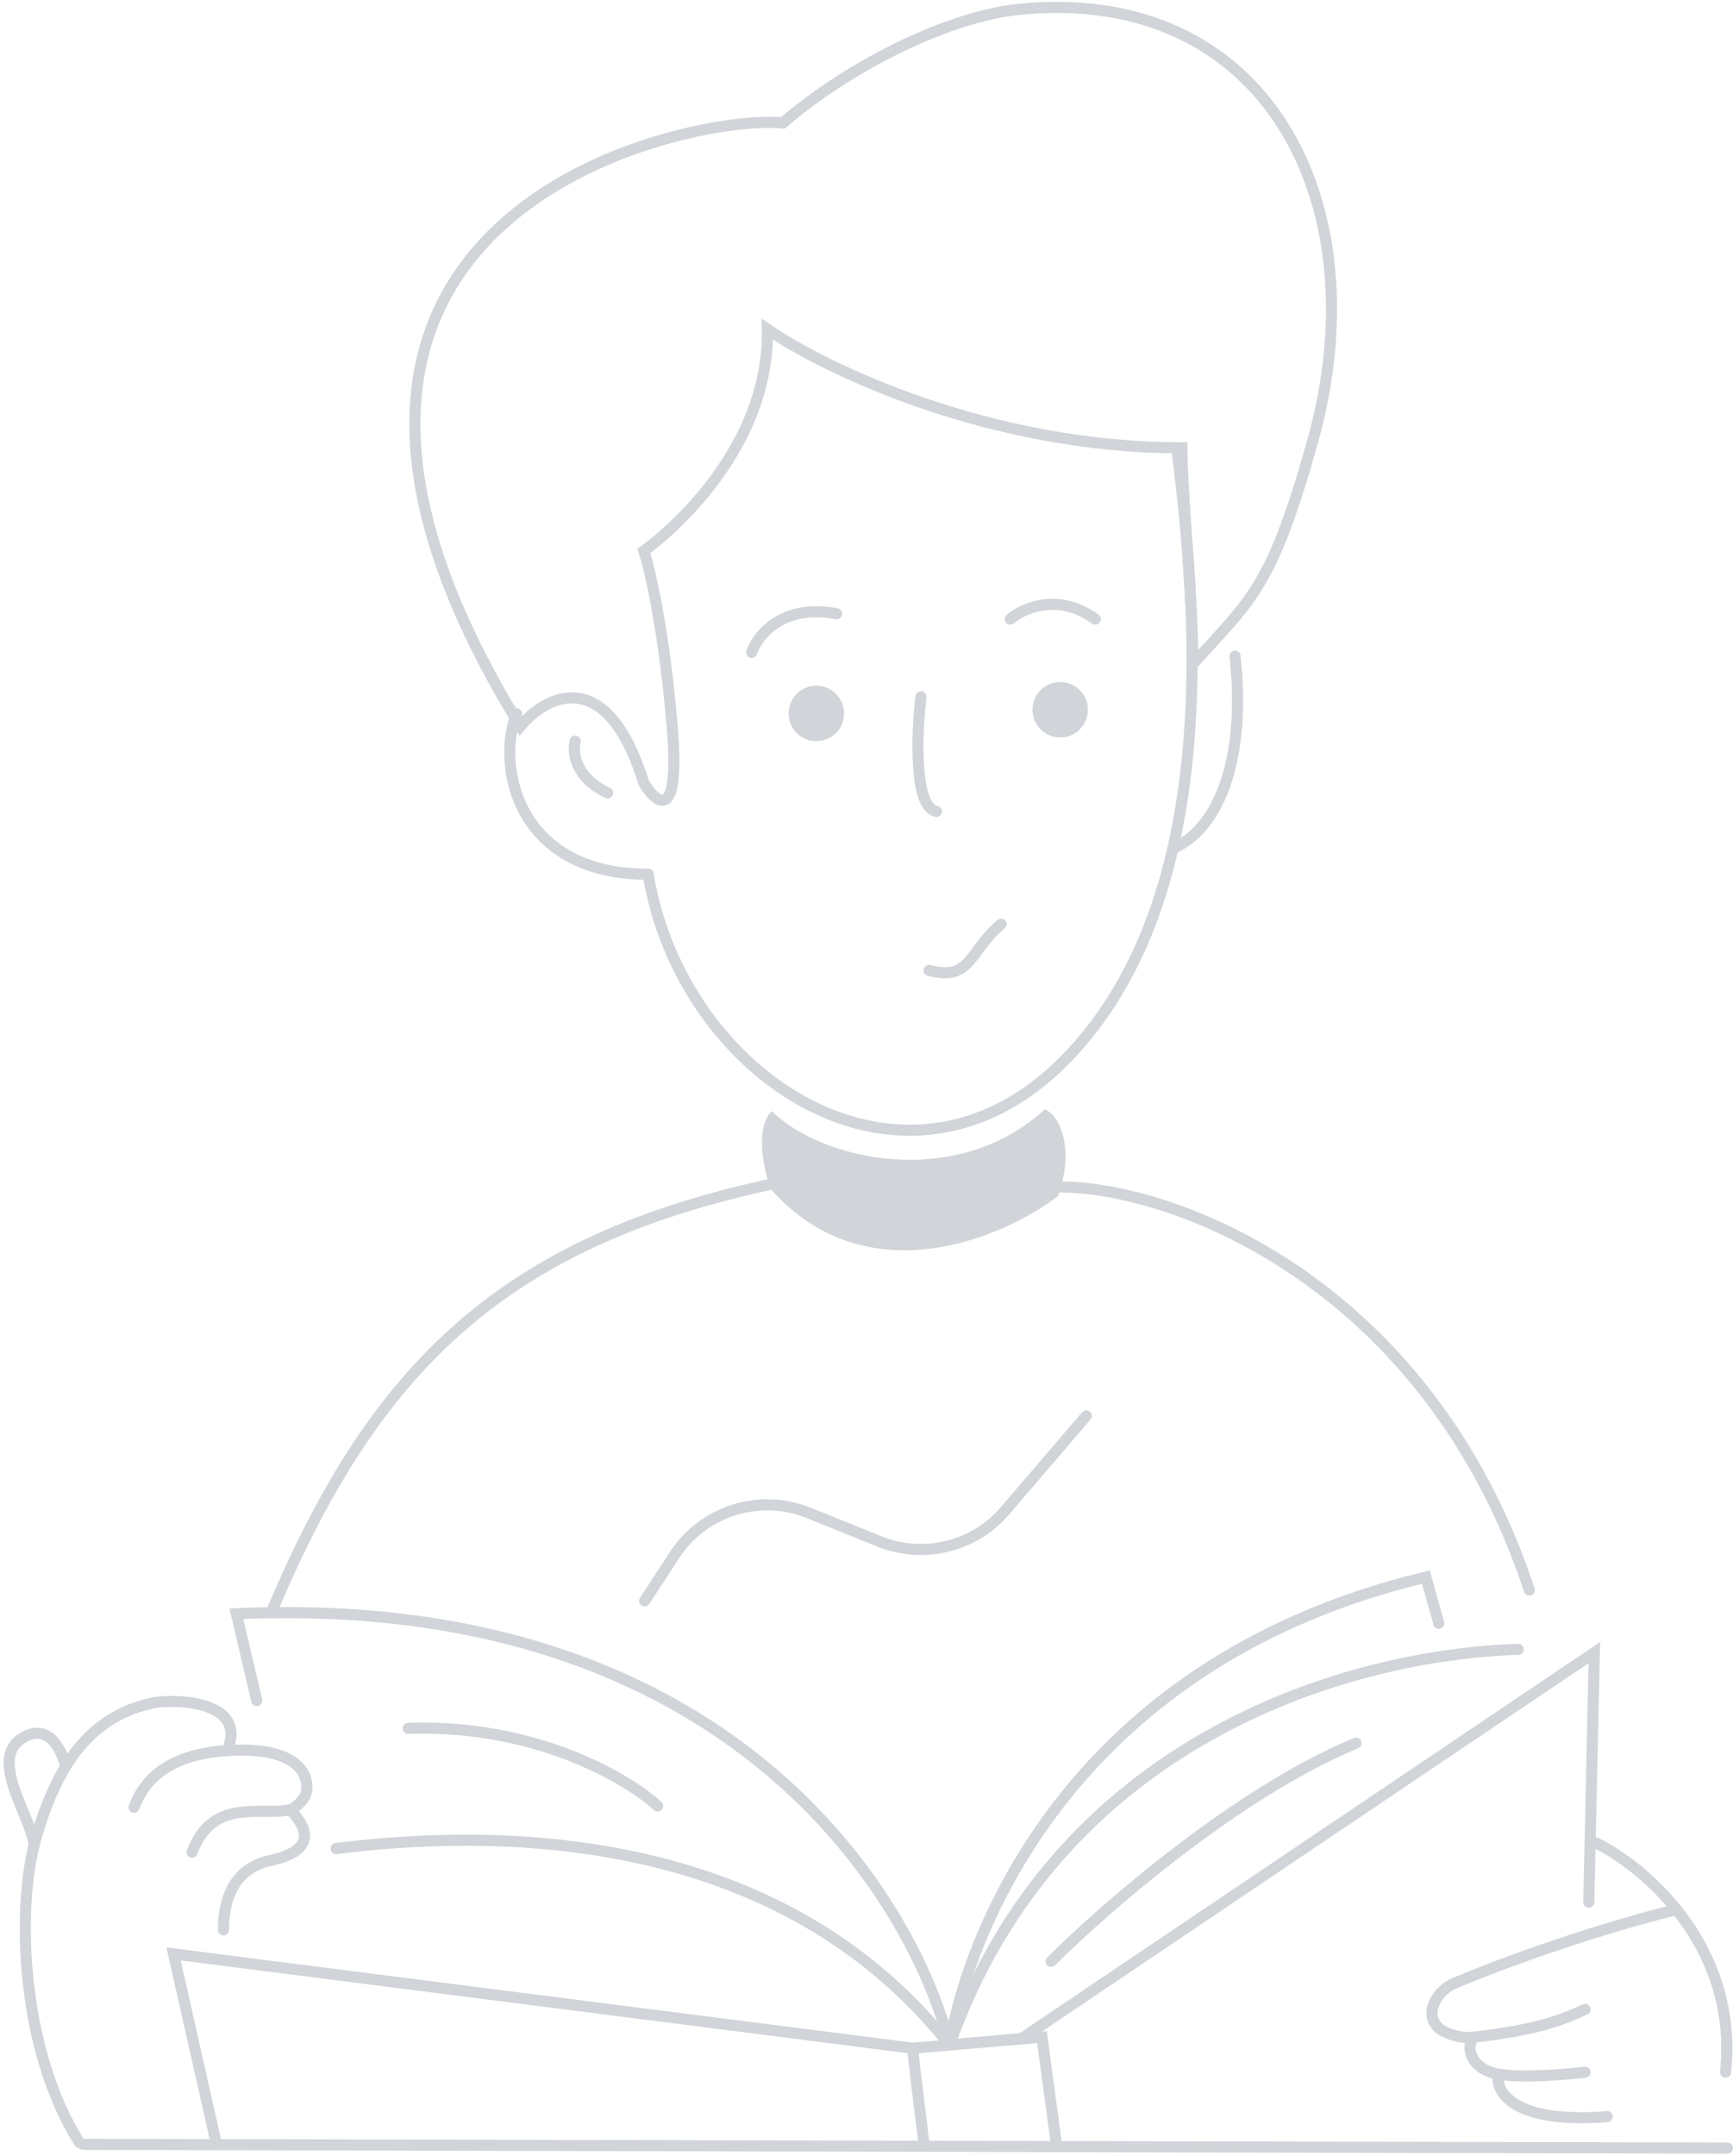 <svg width="469" height="583" viewBox="0 0 469 583" fill="none" xmlns="http://www.w3.org/2000/svg">
<path d="M174.477 432.915L182.507 420.589C190.333 408.577 205.565 403.781 218.862 409.143L237.999 416.859C249.938 421.673 263.617 418.334 271.995 408.56L293.977 382.915" stroke="#D1D4D8" stroke-width="3" stroke-linecap="round"/>
<path d="M60.477 521.915C60.477 507.915 68.262 504.241 72.762 503.241C78.595 502.067 87.676 498.805 78.477 489.414" stroke="#D1D4D8" stroke-width="3" stroke-linecap="round"/>
<path d="M36.262 488.741C38.262 483.574 43.231 474.579 61.476 473.415C84.974 471.915 83.976 483.914 82.26 486.241C81.503 487.268 79.879 489.106 78.476 489.414C70.547 491.151 57.499 486.044 51.976 500.914" stroke="#D1D4D8" stroke-width="3" stroke-linecap="round"/>
<path d="M61.476 473.415C66.976 460.415 48.976 459.414 41.976 460.415C37.476 461.415 26.307 463.741 17.76 477.741C14.585 482.941 11.414 490.366 9.182 499.241C4.618 517.39 5.76 554.415 21.476 579.415" stroke="#D1D4D8" stroke-width="3" stroke-linecap="round"/>
<path d="M17.76 477.741C16.76 473.241 12.96 465.442 5.76 470.241C-3.24 476.241 9.105 492.24 9.183 499.241" stroke="#D1D4D8" stroke-width="3" stroke-linecap="round"/>
<path d="M405.477 560.923C404.643 565.587 409.376 574.415 434.977 572.415" stroke="#D1D4D8" stroke-width="3" stroke-linecap="round"/>
<path d="M398.978 550.915C396.172 553.713 398.459 559.752 405.476 560.923C409.924 561.666 417.332 561.667 428.976 560.415" stroke="#D1D4D8" stroke-width="3" stroke-linecap="round"/>
<path d="M453.713 516.415C427.904 522.815 402.801 532.415 393.476 536.415C388.476 538.56 384.963 545.378 389.977 548.915C391.31 549.796 394.978 551.43 398.977 550.915C415.977 548.915 422.477 546.415 428.975 543.415" stroke="#D1D4D8" stroke-width="3" stroke-linecap="round"/>
<path d="M431.977 498.415C437.978 501.377 446.528 507.456 453.715 516.415C462.296 527.111 468.936 541.912 466.977 560.415" stroke="#D1D4D8" stroke-width="3" stroke-linecap="round"/>
<path d="M256.977 553.029L276.477 551.301M285.977 580.415L281.977 550.915L246.977 553.915C247.477 559.415 249.977 578.615 249.977 579.415" stroke="#D1D4D8" stroke-width="3" stroke-linecap="round"/>
<path d="M246.977 553.915L46.977 528.415L58.477 579.415" stroke="#D1D4D8" stroke-width="3" stroke-linecap="round"/>
<path d="M429.977 514.415L431.477 446.915L276.477 551.301" stroke="#D1D4D8" stroke-width="3" stroke-linecap="round"/>
<path d="M284.477 530.415C298.643 516.248 334.977 484.615 366.977 471.415" stroke="#D1D4D8" stroke-width="3" stroke-linecap="round"/>
<path d="M256.977 553.029C285.614 471.947 362.564 447.575 410.877 446.044" stroke="#D1D4D8" stroke-width="3" stroke-linecap="round"/>
<path d="M256.977 553.029C261.443 525.353 287.877 450 385.877 426.5L389.377 439" stroke="#D1D4D8" stroke-width="3" stroke-linecap="round"/>
<path d="M256.977 553.029C209.377 493.029 130.977 494.915 90.977 499.915" stroke="#D1D4D8" stroke-width="3" stroke-linecap="round"/>
<path d="M177.977 488.415C169.81 480.915 144.877 466.215 110.477 467.415" stroke="#D1D4D8" stroke-width="3" stroke-linecap="round"/>
<path d="M256.977 553.029C247.143 513.529 197.577 430.415 63.977 436.415L69.477 459.915" stroke="#D1D4D8" stroke-width="3" stroke-linecap="round"/>
<path d="M22.477 579.915L467.477 580.915" stroke="#D1D4D8" stroke-width="3" stroke-linecap="round"/>
<path d="M285.877 321.007C317.276 320.509 386.384 346.886 413.877 430" stroke="#D1D4D8" stroke-width="3" stroke-linecap="round"/>
<path d="M209.877 320C136.575 335.5 101.538 369.5 73.877 435" stroke="#D1D4D8" stroke-width="3" stroke-linecap="round"/>
<path d="M286.377 323.415C290.877 310.415 286.777 301.667 282.777 300C258.777 322 222.377 313.833 208.877 300.5C204.077 304.9 206.877 317.915 208.877 321.915C234.877 350.715 271.877 334.581 286.377 323.415Z" fill="#D1D4D8"/>
<path d="M355.32 119.021C344.32 158.521 338.82 162.021 322.82 179.521C322.82 162.226 319.849 133.196 319.849 121.108C267.46 121.108 223.246 99.722 207.688 89.029C208.245 125.292 174.249 149.003 174.249 149.003C174.249 149.003 179.125 163.648 181.912 196.425C184.141 222.646 177.732 217.579 174.249 211.767C164.217 179.409 147.775 188.056 140.808 196.425C55.321 57.52 186.788 30.681 211.867 33.238C230.816 17.059 257.243 4.38 275.82 2.521C342.82 -4.186 373.156 54.973 355.32 119.021Z" stroke="#D1D4D8" stroke-width="3" stroke-linecap="round"/>
<path d="M175.42 236.49C184.42 291.435 244.828 330.944 288.42 286.435C332.012 241.926 323.289 160.454 318.631 122.435" stroke="#D1D4D8" stroke-width="3" stroke-linecap="round"/>
<path d="M139.82 193.021C134.32 206.521 139.48 236.435 175.42 236.435" stroke="#D1D4D8" stroke-width="3" stroke-linecap="round"/>
<path d="M155.671 200.435C154.876 203.324 155.512 210.169 164.42 214.435" stroke="#D1D4D8" stroke-width="3" stroke-linecap="round"/>
<path d="M317.42 229.435C329.15 224.545 337.42 206.435 334.238 177.435" stroke="#D1D4D8" stroke-width="3" stroke-linecap="round"/>
<path d="M251.42 262.435C262.92 265.435 262.193 257.18 270.92 249.935" stroke="#D1D4D8" stroke-width="3" stroke-linecap="round"/>
<circle cx="286.92" cy="191.935" r="7.5" fill="#D1D4D8"/>
<circle cx="220.92" cy="192.935" r="7.5" fill="#D1D4D8"/>
<path d="M203.42 176.435C204.998 171.788 211.808 163.192 226.42 165.98" stroke="#D1D4D8" stroke-width="3" stroke-linecap="round"/>
<path d="M273.42 167.435C276.905 164.417 286.384 160.191 296.42 167.435" stroke="#D1D4D8" stroke-width="3" stroke-linecap="round"/>
<path d="M249.227 188.435C248.062 198.309 247.27 218.333 253.42 219.435" stroke="#D1D4D8" stroke-width="3" stroke-linecap="round"/>
</svg>
